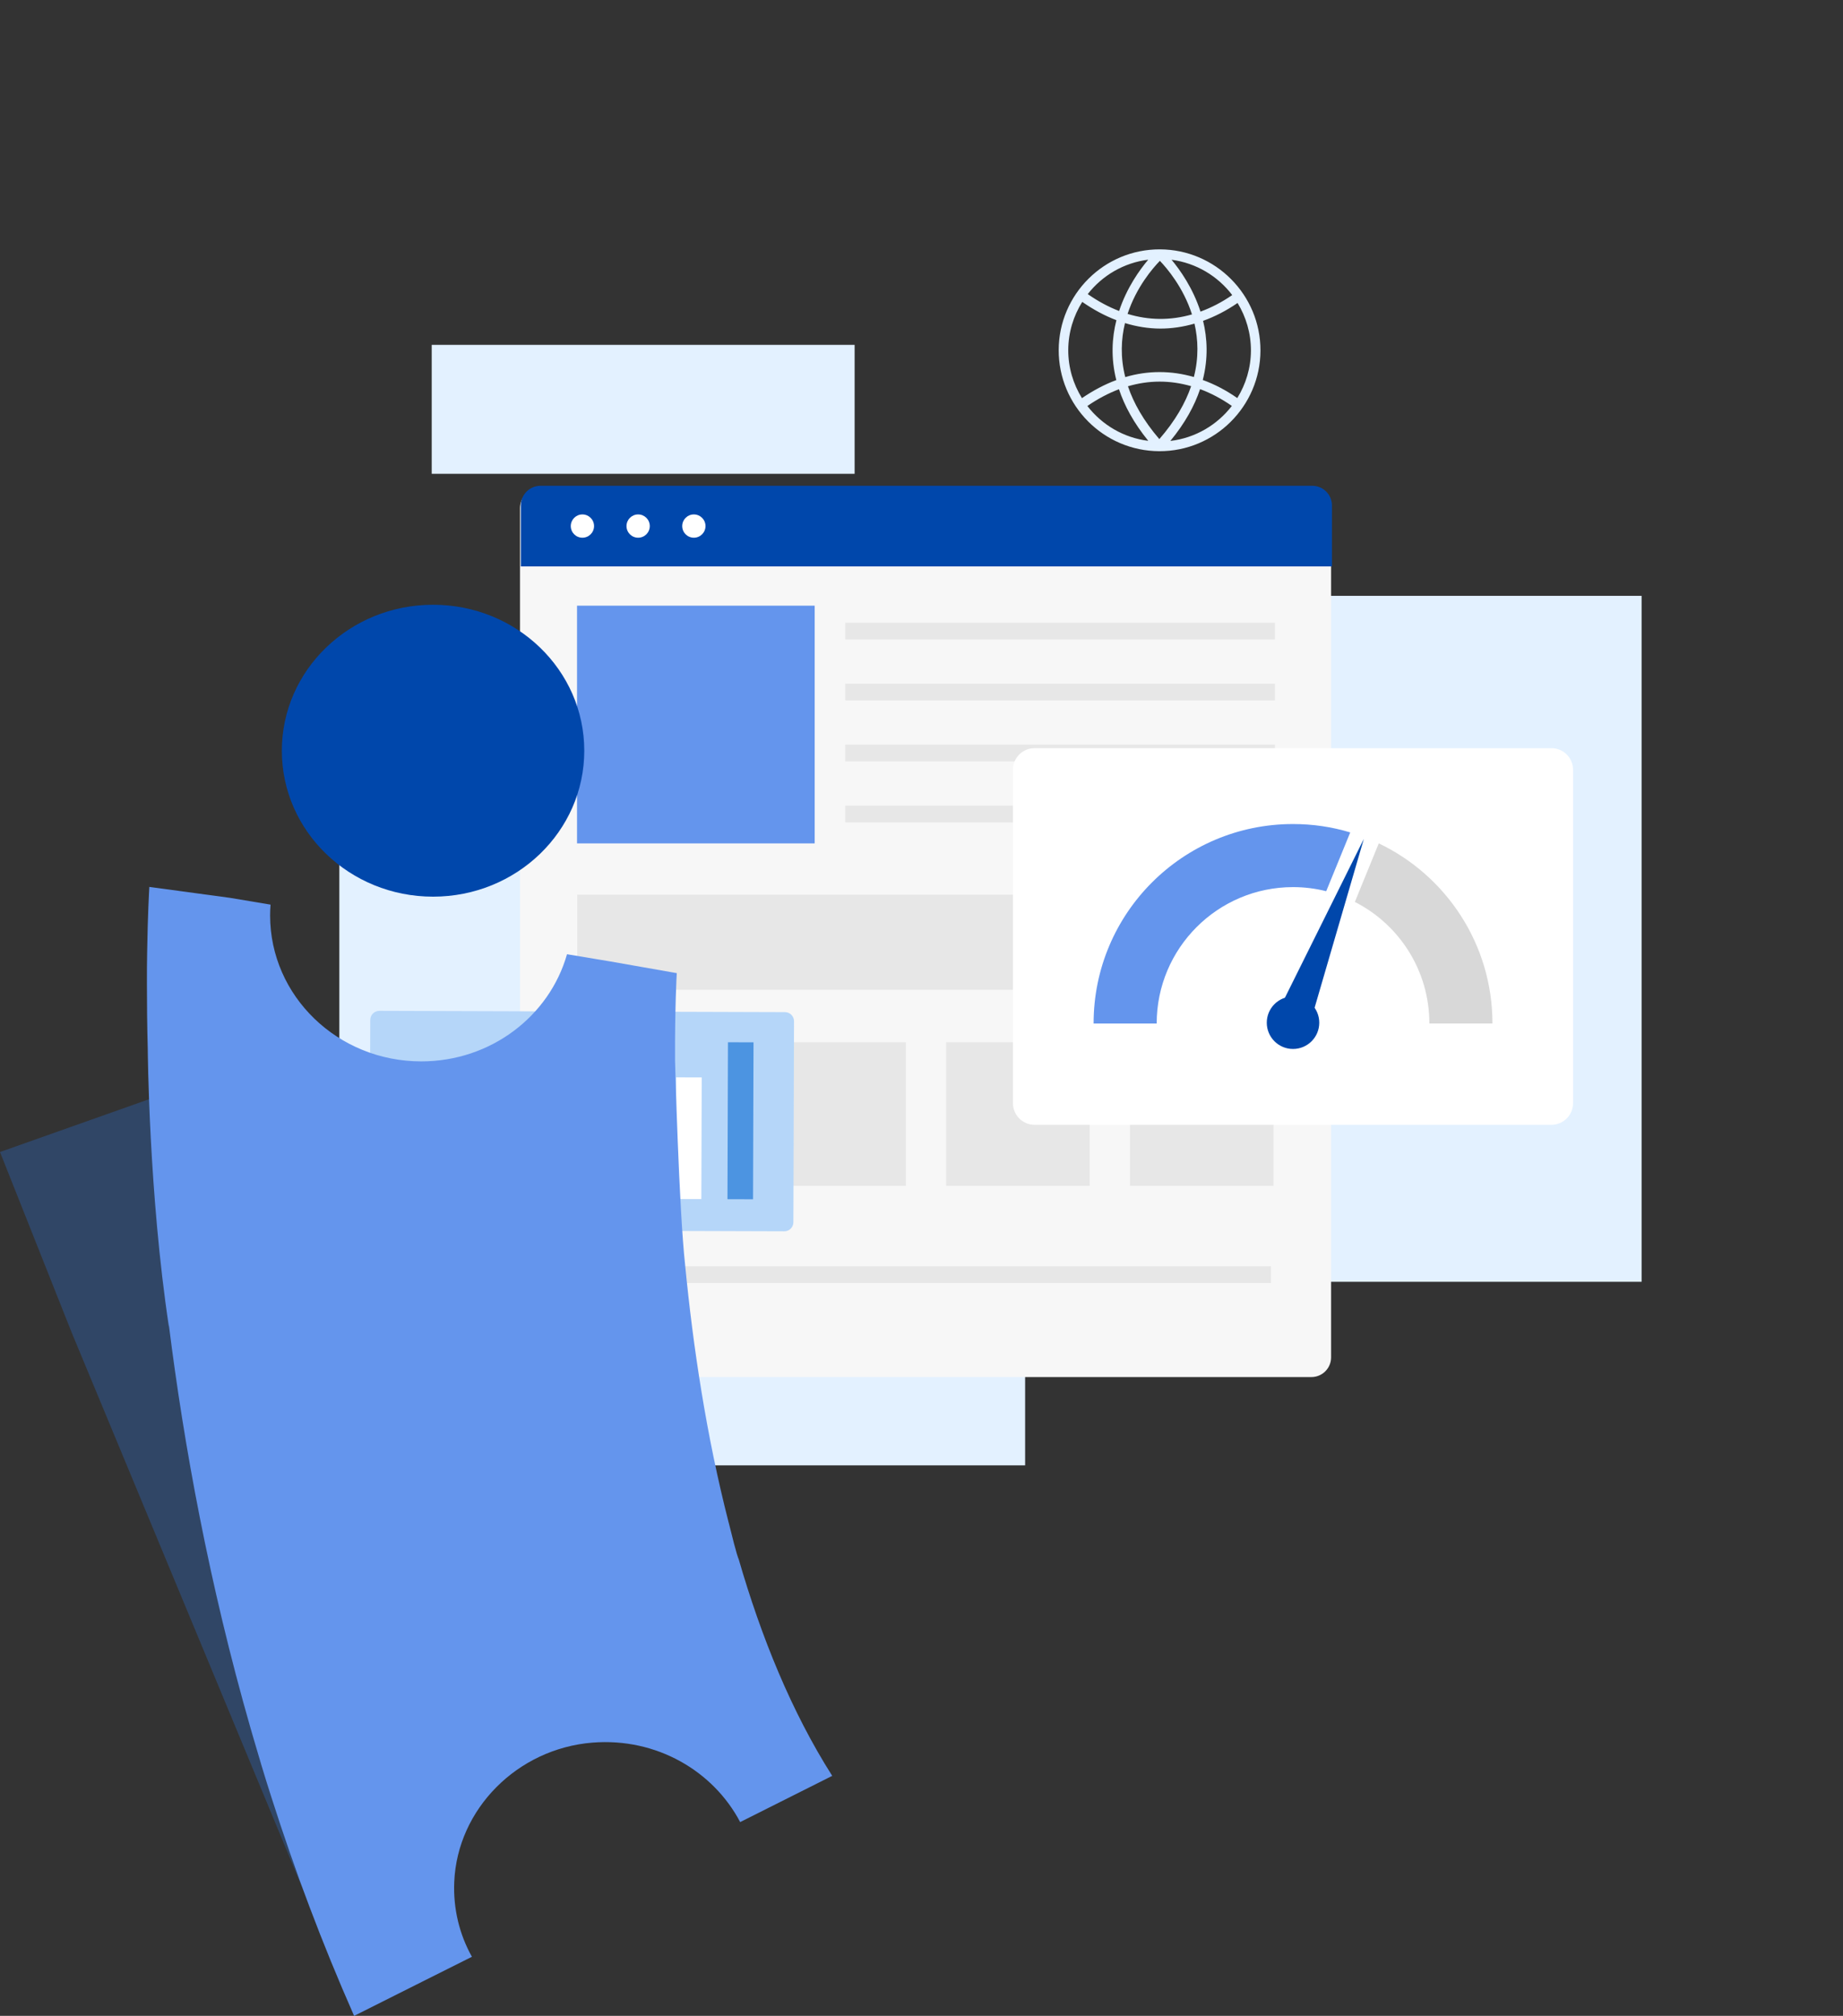 <svg width="139" height="152" viewBox="0 0 139 152" fill="none" xmlns="http://www.w3.org/2000/svg">
<rect x="0" y="0" width="139" height="152" fill="#333333" stroke="none"/>
<path d="M77.315 58.769H25.593V110.491H77.315V58.769Z" fill="#E3F1FF"/>
<path d="M123.811 44.928H72.09V96.65H123.811V44.928Z" fill="#E3F1FF"/>
<path d="M64.456 26.004H32.56V35.726H64.456V26.004Z" fill="#E3F1FF"/>
<path d="M100.391 38.31V102.35C100.391 103.169 99.726 103.834 98.906 103.834H40.703C39.884 103.834 39.219 103.169 39.219 102.35V38.31C39.219 37.49 39.884 36.825 40.703 36.825H98.906C99.726 36.825 100.391 37.49 100.391 38.31Z" fill="#F7F7F7"/>
<path d="M39.279 42.708H100.457V38.114C100.457 37.295 99.792 36.63 98.972 36.63H40.766C39.947 36.63 39.282 37.295 39.282 38.114V42.708H39.279Z" fill="#0047AB"/>
<path d="M52.331 40.545C52.816 40.545 53.209 40.152 53.209 39.667C53.209 39.182 52.816 38.789 52.331 38.789C51.846 38.789 51.453 39.182 51.453 39.667C51.453 40.152 51.846 40.545 52.331 40.545Z" fill="white"/>
<path d="M48.129 40.545C48.614 40.545 49.007 40.152 49.007 39.667C49.007 39.182 48.614 38.789 48.129 38.789C47.644 38.789 47.251 39.182 47.251 39.667C47.251 40.152 47.644 40.545 48.129 40.545Z" fill="white"/>
<path d="M43.926 40.545C44.411 40.545 44.804 40.152 44.804 39.667C44.804 39.182 44.411 38.789 43.926 38.789C43.441 38.789 43.048 39.182 43.048 39.667C43.048 40.152 43.441 40.545 43.926 40.545Z" fill="white"/>
<g opacity="0.5">
<path d="M54.453 78.589H43.624V89.417H54.453V78.589Z" fill="#D8D8D8"/>
<path d="M68.319 78.589H57.49V89.417H68.319V78.589Z" fill="#D8D8D8"/>
<path d="M82.185 78.589H71.356V89.417H82.185V78.589Z" fill="#D8D8D8"/>
<path d="M96.049 78.589H85.22V89.417H96.049V78.589Z" fill="#D8D8D8"/>
</g>
<path opacity="0.5" d="M96.137 67.458H43.538V74.635H96.137V67.458Z" fill="#D8D8D8"/>
<path d="M61.444 45.669H43.52V63.593H61.444V45.669Z" fill="#6495ED"/>
<path opacity="0.5" d="M96.155 46.956H63.753V48.217H96.155V46.956Z" fill="#D8D8D8"/>
<path opacity="0.5" d="M96.155 51.554H63.753V52.815H96.155V51.554Z" fill="#D8D8D8"/>
<path opacity="0.5" d="M96.155 56.15H63.753V57.411H96.155V56.15Z" fill="#D8D8D8"/>
<path opacity="0.5" d="M96.155 60.748H63.753V62.01H96.155V60.748Z" fill="#D8D8D8"/>
<path opacity="0.5" d="M95.856 95.482H43.817V96.744H95.856V95.482Z" fill="#D8D8D8"/>
<path d="M117.015 84.811H78.023C77.127 84.811 76.399 84.085 76.399 83.187V58.038C76.399 57.142 77.125 56.414 78.023 56.414H117.015C117.911 56.414 118.64 57.14 118.64 58.038V83.187C118.637 84.083 117.911 84.811 117.015 84.811Z" fill="white"/>
<path d="M97.521 62.134C99.018 62.134 100.467 62.352 101.835 62.766L100.023 67.199C99.224 66.996 98.386 66.89 97.523 66.89C91.844 66.89 87.238 71.496 87.238 77.175H82.48C82.477 68.864 89.212 62.134 97.521 62.134Z" fill="#6495ED"/>
<path d="M112.562 77.173H107.804C107.804 73.171 105.52 69.701 102.183 68.009L103.987 63.593C109.055 66.007 112.562 71.181 112.562 77.173Z" fill="#D8D8D8"/>
<path d="M102.86 63.258L96.269 76.52L98.713 77.477L102.86 63.258Z" fill="#0047AB"/>
<path d="M97.52 79.094C98.614 79.094 99.5 78.207 99.5 77.114C99.5 76.021 98.614 75.135 97.52 75.135C96.427 75.135 95.541 76.021 95.541 77.114C95.541 78.207 96.427 79.094 97.52 79.094Z" fill="#0047AB"/>
<path d="M87.481 18.802C83.286 18.789 79.863 22.19 79.848 26.387C79.835 30.582 83.236 34.006 87.433 34.021C91.628 34.034 95.051 30.633 95.064 26.436C95.079 22.241 91.676 18.815 87.481 18.802ZM87.479 19.668C88.009 20.221 89.248 21.667 89.9 23.707C88.281 24.172 86.649 24.159 85.042 23.669C85.707 21.644 86.948 20.213 87.479 19.668ZM90.042 28.428C88.319 27.93 86.58 27.93 84.867 28.433C84.489 26.936 84.555 25.56 84.847 24.362C85.728 24.629 86.613 24.773 87.501 24.776C88.364 24.779 89.227 24.649 90.088 24.403C90.364 25.593 90.42 26.951 90.042 28.428ZM89.836 29.118C89.405 30.382 88.646 31.719 87.438 33.11C86.245 31.722 85.494 30.384 85.07 29.126C86.649 28.661 88.248 28.659 89.836 29.118ZM90.737 24.192C91.635 23.87 92.508 23.418 93.338 22.845C93.975 23.893 94.348 25.119 94.346 26.433C94.341 27.748 93.96 28.973 93.316 30.016C92.488 29.435 91.615 28.978 90.714 28.651C91.133 27.017 91.057 25.507 90.737 24.192ZM92.935 22.248C92.168 22.779 91.367 23.195 90.542 23.497C89.971 21.718 88.999 20.353 88.359 19.586C90.222 19.832 91.849 20.822 92.935 22.248ZM86.601 19.581C85.959 20.337 84.987 21.688 84.403 23.449C83.609 23.144 82.814 22.718 82.038 22.175C83.132 20.776 84.753 19.812 86.601 19.581ZM81.624 22.764C82.469 23.352 83.332 23.814 84.2 24.142C83.862 25.471 83.774 26.999 84.192 28.659C83.322 28.981 82.454 29.438 81.601 30.021C80.947 28.963 80.563 27.722 80.568 26.39C80.573 25.058 80.964 23.817 81.624 22.764ZM82.01 30.613C82.796 30.072 83.596 29.651 84.393 29.349C84.804 30.587 85.507 31.894 86.603 33.239C84.74 33.011 83.106 32.031 82.01 30.613ZM88.268 33.247C89.382 31.897 90.095 30.587 90.511 29.341C91.334 29.646 92.148 30.077 92.907 30.608C91.803 32.039 90.153 33.026 88.268 33.247Z" fill="#E3F1FF"/>
<path d="M59.15 92.843L28.56 92.747C28.182 92.747 27.877 92.437 27.877 92.059L27.926 76.904C27.926 76.525 28.235 76.221 28.613 76.221L59.203 76.317C59.581 76.317 59.886 76.627 59.886 77.005L59.838 92.16C59.838 92.539 59.528 92.846 59.15 92.843Z" fill="#B5D6F9"/>
<path d="M33.41 85.236L31.481 85.23L31.465 90.348L33.394 90.354L33.41 85.236Z" fill="#4C94E1"/>
<path d="M37.316 83.353L35.388 83.347L35.366 90.361L37.294 90.367L37.316 83.353Z" fill="white"/>
<path d="M41.226 80.571L39.297 80.565L39.267 90.371L41.195 90.377L41.226 80.571Z" fill="#4C94E1"/>
<path d="M45.117 83.51L43.188 83.504L43.167 90.384L45.096 90.39L45.117 83.51Z" fill="white"/>
<path d="M49.004 87.013L47.075 87.007L47.065 90.397L48.993 90.403L49.004 87.013Z" fill="#4C94E1"/>
<path d="M56.831 78.594L54.903 78.588L54.866 90.422L56.794 90.428L56.831 78.594Z" fill="#4C94E1"/>
<path d="M52.924 81.241L50.996 81.235L50.967 90.409L52.895 90.415L52.924 81.241Z" fill="white"/>
<path opacity="0.31" d="M49.063 117.976L39.55 113.371L28.813 126.174L27.011 123.615L29.255 106.404L20.367 79.653L0 86.864L5.425 100.521L22.859 142.491L26.704 152L27.149 149.239L31.398 133.04L37.335 126.447L47.937 125.632L31.053 113.946L49.063 117.976Z" fill="#2A72DA"/>
<path d="M32.662 67.61C38.96 67.61 44.066 62.683 44.066 56.605C44.066 50.527 38.96 45.6 32.662 45.6C26.363 45.6 21.257 50.527 21.257 56.605C21.257 62.683 26.363 67.61 32.662 67.61Z" fill="#0047AB"/>
<path d="M62.762 133.906L55.824 137.389C53.807 133.553 49.53 131.011 44.685 131.397C39.016 131.851 34.495 136.41 34.26 141.894C34.171 143.94 34.659 145.873 35.592 147.546L35.121 147.781L31.415 149.638L26.709 152C24.28 146.516 22.225 141.012 20.489 135.578C20.208 134.708 19.935 133.83 19.674 132.96V132.952C19.481 132.313 19.288 131.658 19.141 131.149C18.994 130.645 18.893 130.296 18.893 130.296C15.779 119.434 13.875 109.017 12.732 99.878L12.741 100.054C11.22 90.024 11.144 79.103 11.144 79.103C11.094 77.288 11.081 75.645 11.081 74.195C11.081 73.317 11.081 72.506 11.098 71.775C11.144 68.867 11.249 67.148 11.262 66.904V66.875L17.338 67.698L20.405 68.211C20.384 68.48 20.372 68.753 20.372 69.026C20.372 75.107 25.477 80.031 31.772 80.031C37.025 80.031 41.441 76.611 42.764 71.951L46.042 72.497L51.042 73.376V73.397C51.03 73.569 50.895 76.023 50.912 79.969C50.912 79.969 51.202 91.096 51.673 95.39C52.265 101.479 53.265 108.223 54.959 114.816C54.967 114.837 54.971 114.854 54.976 114.875C55.614 117.468 55.703 117.547 55.707 117.547C57.404 123.418 59.69 129.065 62.766 133.902L62.762 133.906Z" fill="#6495ED"/>
</svg>
